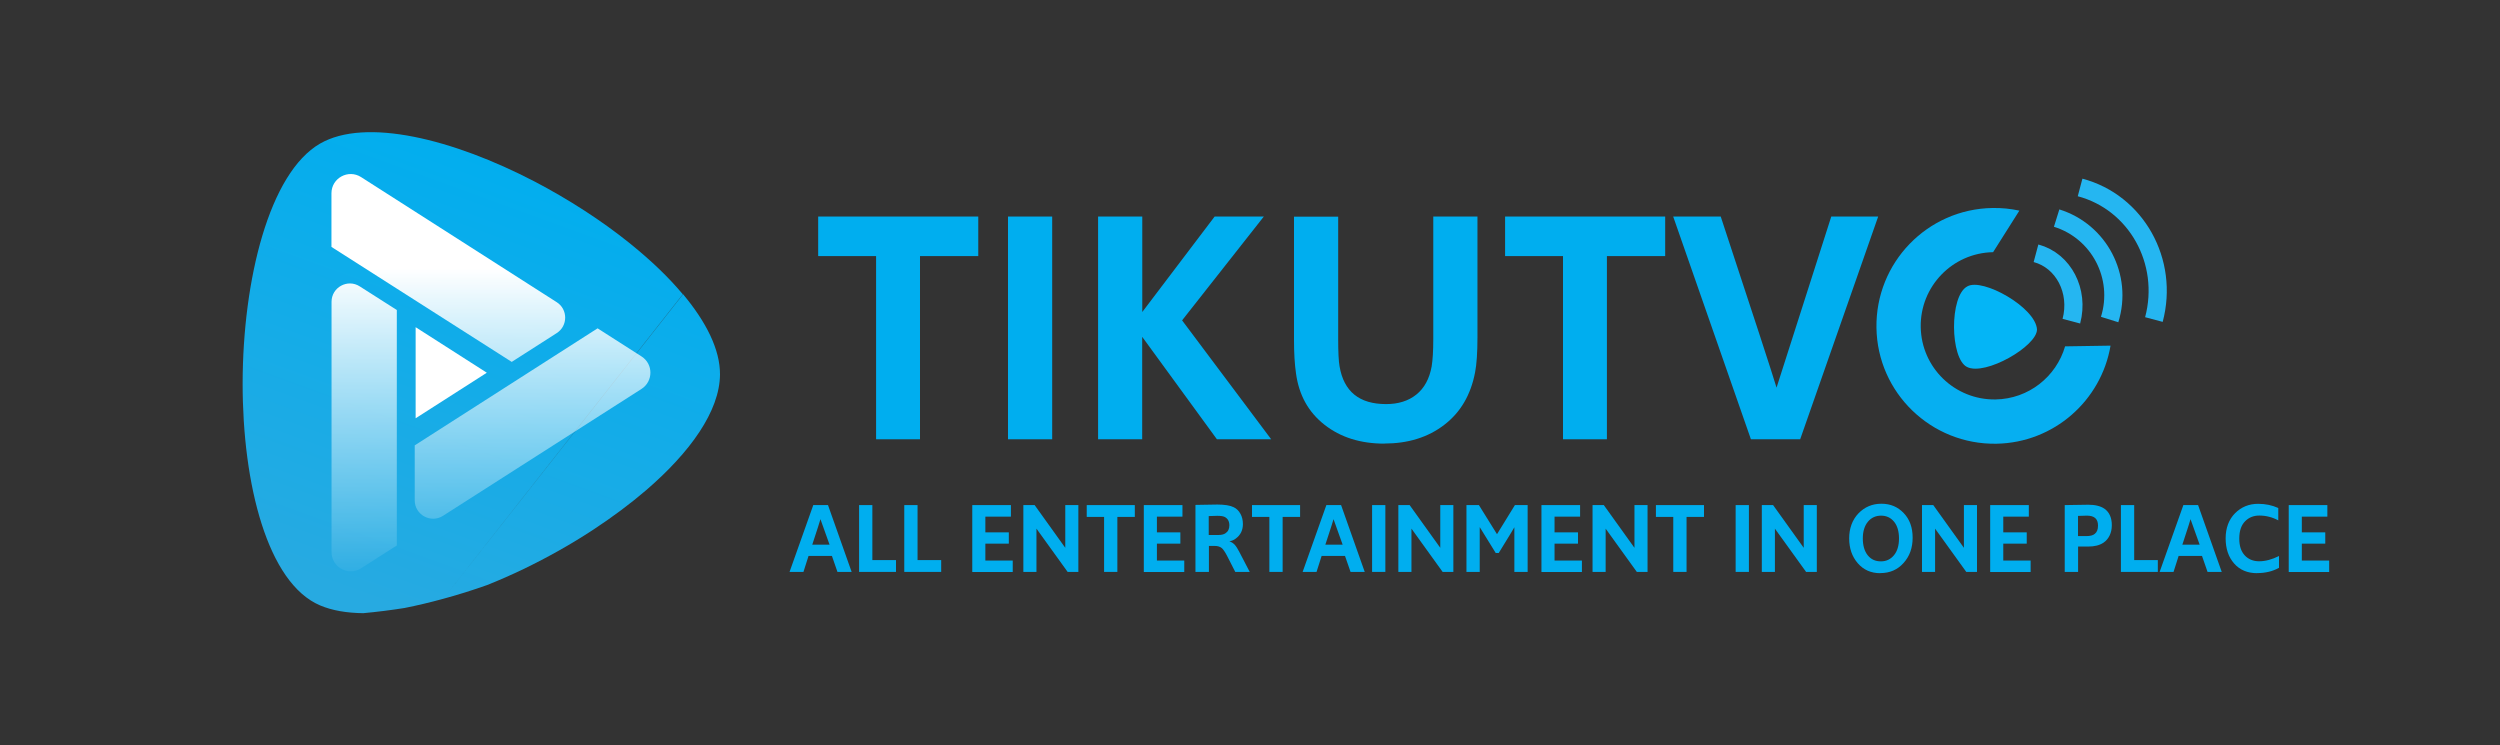 <?xml version="1.0" encoding="UTF-8"?>
<svg id="Layer_1" data-name="Layer 1" xmlns="http://www.w3.org/2000/svg" xmlns:xlink="http://www.w3.org/1999/xlink" viewBox="0 0 275 82">
  <rect x="0" y="0" width="275" height="82" fill="#333333" stroke="none"/>
  <defs>
    <style>
      .cls-1 {
        fill: #04b5f6;
      }

      .cls-2 {
        fill: url(#linear-gradient-2);
      }

      .cls-3 {
        fill: #06aff1;
      }

      .cls-4 {
        fill: #00aeef;
      }

      .cls-5 {
        fill: url(#linear-gradient-3);
      }

      .cls-6 {
        fill: url(#linear-gradient);
      }

      .cls-7 {
        fill: none;
        stroke: #25b6f1;
        stroke-miterlimit: 10;
        stroke-width: 2px;
      }
    </style>
    <linearGradient id="linear-gradient" x1="60.16" y1="17.3" x2="42.21" y2="66.63" gradientUnits="userSpaceOnUse">
      <stop offset="0" stop-color="#00aeef"/>
      <stop offset="1" stop-color="#27aae1"/>
    </linearGradient>
    <linearGradient id="linear-gradient-2" x1="54" y1="29.53" x2="54" y2="64.62" gradientUnits="userSpaceOnUse">
      <stop offset="0" stop-color="#fff"/>
      <stop offset="1" stop-color="#fff" stop-opacity="0"/>
    </linearGradient>
    <linearGradient id="linear-gradient-3" x1="48.07" y1="21.96" x2="50.51" y2="55.54" gradientUnits="userSpaceOnUse">
      <stop offset="0" stop-color="#fff"/>
      <stop offset="1" stop-color="#fff"/>
    </linearGradient>
  </defs>
  <g>
    <path class="cls-6" d="m75.11,32.37c-1.57-1.88-3.53-3.75-5.74-5.53-.02-.02-.05-.04-.07-.06-3.13-2.52-6.76-4.86-10.49-6.81-8.97-4.67-18.59-7.07-23.61-4.17-5.57,3.22-8.49,14.93-8.51,26.35-.01,11.13,2.74,21.98,8.51,24.44,1.34.57,2.95.84,4.76.86,1.51-.14,3.03-.33,4.54-.57,1.41-.28,2.83-.62,4.25-1.01m0,0c1.63-.44,3.25-.95,4.85-1.52,1.33-.53,2.67-1.12,4-1.76,2.63-1.27,5.22-2.72,7.64-4.31,2.1-1.38,4.08-2.85,5.85-4.37,4.82-4.15,8.08-8.68,8.11-12.71.02-2.75-1.53-5.8-4.06-8.83m-22.72,9.82-3.04,23.31"/>
    <path class="cls-2" d="m65.74,36.12l4.36,2.79h0l.47.3c1.3.83,1.3,2.73,0,3.57l-21.84,13.96c-1.34.86-3.11-.11-3.11-1.7v-6.05l20.11-12.87Zm-4.5.52c1.24-.79,1.24-2.61,0-3.4l-21.52-13.76c-1.41-.9-3.26.11-3.26,1.78v5.9l19.83,12.65,4.95-3.17Zm-21.52,25.87l3.93-2.51v-25.9l-4.08-2.6c-1.34-.86-3.1.11-3.1,1.7v27.53c0,1.67,1.85,2.69,3.26,1.78Z"/>
    <polygon class="cls-5" points="45.72 46.01 53.55 41 45.72 35.99 45.72 46.01"/>
  </g>
  <g>
    <g>
      <path class="cls-4" d="m96.37,48.32v-20.15h-6.37v-4.35h17.61v4.35h-6.41v20.15h-4.83Z"/>
      <path class="cls-4" d="m110.88,48.32v-24.5h4.86v24.5h-4.86Z"/>
      <path class="cls-4" d="m120.79,48.32v-24.5h4.86v10.5l7.96-10.5h5.41l-8.99,11.42,9.8,13.08h-5.97l-8.22-11.27v11.27h-4.86Z"/>
      <path class="cls-4" d="m152.29,48.8c-2.63,0-4.83-.69-6.6-2.08-1.77-1.39-2.81-3.27-3.13-5.65-.15-1.03-.22-2.26-.22-3.68v-13.56h4.86v13.48c0,1.42.05,2.42.15,2.98.47,2.78,2.17,4.16,5.12,4.16,1.35,0,2.46-.35,3.33-1.05.87-.7,1.43-1.72,1.68-3.08.12-.74.18-1.74.18-3.02v-13.48h4.86v13.3c0,1.67-.09,2.95-.26,3.83-.47,2.48-1.6,4.41-3.39,5.78-1.79,1.38-3.99,2.06-6.6,2.06Z"/>
      <path class="cls-4" d="m171.93,48.32v-20.15h-6.37v-4.35h17.61v4.35h-6.41v20.15h-4.83Z"/>
      <path class="cls-4" d="m192.6,48.32l-8.55-24.5h5.23c3.6,10.9,5.64,17.17,6.14,18.82l6.02-18.82h5.16l-8.58,24.5h-5.42Z"/>
    </g>
    <g>
      <g>
        <path class="cls-3" d="m219.24,27.74l2.89-4.57h0c-.96-.21-1.95-.31-2.97-.29-7.16.12-12.86,6.02-12.75,13.18s6.02,12.86,13.18,12.75c6.34-.1,11.55-4.75,12.57-10.79h0s-5,.08-5,.08h0c-.97,3.33-4.01,5.78-7.65,5.84-4.47.07-8.16-3.49-8.23-7.97-.07-4.46,3.48-8.14,7.94-8.23,0,0,.02,0,.03,0Z"/>
        <path class="cls-1" d="m216.41,31.5c-2,1.04-1.9,7.97-.03,8.87,1.99,1,7.69-2.28,7.69-4.13-.14-2.42-5.98-5.7-7.66-4.74Z"/>
      </g>
      <g>
        <path class="cls-7" d="m223.96,27.86c3.03.81,4.77,4.15,3.89,7.47"/>
        <path class="cls-7" d="m228.81,20.62c6.18,1.64,9.82,8.15,8.12,14.53"/>
        <path class="cls-7" d="m226.23,23.99c4.69,1.46,7.3,6.46,5.83,11.16"/>
      </g>
    </g>
  </g>
  <g>
    <path class="cls-4" d="m86.85,62.91l2.61-7.35h1.62l2.6,7.35h-1.56l-.61-1.76h-2.57l-.56,1.76h-1.54Zm2.5-3h1.9c-.19-.54-.37-1.04-.54-1.51s-.28-.79-.35-.98c-.07-.19-.1-.29-.11-.31-.07.26-.37,1.19-.9,2.8Z"/>
    <path class="cls-4" d="m94.5,62.91v-7.35h1.46v6.05h2.6v1.3h-4.06Z"/>
    <path class="cls-4" d="m99.47,62.91v-7.35h1.46v6.05h2.6v1.3h-4.06Z"/>
    <path class="cls-4" d="m106.95,62.91v-7.35h4.25v1.27h-2.81v1.73h2.58v1.24h-2.58v1.86h3.01v1.26h-4.45Z"/>
    <path class="cls-4" d="m112.57,62.91v-7.35h1.24l3.37,4.7v-4.7h1.44v7.35h-1.18l-3.43-4.76v4.76h-1.44Z"/>
    <path class="cls-4" d="m121.45,62.91v-6.05h-1.91v-1.3h5.29v1.3h-1.92v6.05h-1.45Z"/>
    <path class="cls-4" d="m125.82,62.91v-7.35h4.25v1.27h-2.81v1.73h2.58v1.24h-2.58v1.86h3.01v1.26h-4.45Z"/>
    <path class="cls-4" d="m131.5,62.91v-7.37c1.36-.03,2.16-.04,2.4-.04.82,0,1.43.1,1.82.3.31.15.55.39.73.72.18.32.27.7.27,1.13,0,.67-.26,1.2-.77,1.58-.18.15-.42.26-.72.32.21.06.4.18.59.37.16.18.32.44.49.76l1.16,2.23h-1.59l-.93-1.82c-.21-.4-.4-.66-.54-.79-.2-.17-.47-.25-.81-.25h-.62v2.86h-1.46Zm1.46-4.06h1.03c.36,0,.63-.06.81-.19.29-.19.43-.48.43-.87,0-.44-.17-.74-.5-.92-.17-.09-.45-.13-.84-.13l-.93.03v2.08Z"/>
    <path class="cls-4" d="m139.63,62.91v-6.05h-1.91v-1.3h5.29v1.3h-1.92v6.05h-1.45Z"/>
    <path class="cls-4" d="m143.29,62.91l2.61-7.35h1.62l2.6,7.35h-1.56l-.61-1.76h-2.57l-.56,1.76h-1.54Zm2.5-3h1.9c-.19-.54-.37-1.04-.54-1.51-.17-.47-.28-.79-.35-.98-.07-.19-.1-.29-.11-.31-.07.26-.37,1.19-.9,2.8Z"/>
    <path class="cls-4" d="m150.93,62.91v-7.35h1.46v7.35h-1.46Z"/>
    <path class="cls-4" d="m153.82,62.91v-7.35h1.24l3.37,4.7v-4.7h1.44v7.35h-1.18l-3.43-4.76v4.76h-1.44Z"/>
    <path class="cls-4" d="m161.31,62.91v-7.35h1.37l1.99,3.2,1.97-3.2h1.4v7.35h-1.46v-4.91c-.04.09-.61,1.03-1.72,2.83h-.33c-1.16-1.86-1.74-2.81-1.76-2.85v4.93h-1.46Z"/>
    <path class="cls-4" d="m169.56,62.91v-7.35h4.25v1.27h-2.81v1.73h2.58v1.24h-2.58v1.86h3.01v1.26h-4.45Z"/>
    <path class="cls-4" d="m175.18,62.91v-7.35h1.24l3.37,4.7v-4.7h1.44v7.35h-1.18l-3.43-4.76v4.76h-1.44Z"/>
    <path class="cls-4" d="m184.06,62.91v-6.05h-1.91v-1.3h5.29v1.3h-1.92v6.05h-1.45Z"/>
    <path class="cls-4" d="m190.92,62.91v-7.35h1.46v7.35h-1.46Z"/>
    <path class="cls-4" d="m193.8,62.91v-7.35h1.24l3.37,4.7v-4.7h1.44v7.35h-1.18l-3.43-4.76v4.76h-1.44Z"/>
    <path class="cls-4" d="m206.83,63.05c-1.03,0-1.85-.37-2.48-1.1-.63-.73-.94-1.64-.94-2.73s.34-2.04,1.02-2.75c.68-.7,1.52-1.06,2.52-1.06s1.8.34,2.46,1.03c.66.69.98,1.59.98,2.71s-.33,2.04-1,2.78c-.66.74-1.51,1.11-2.55,1.11Zm.07-1.3c.59,0,1.07-.23,1.44-.68.37-.45.55-1.07.55-1.84s-.18-1.41-.55-1.85c-.36-.44-.84-.66-1.42-.66s-1.08.22-1.45.67c-.37.45-.56,1.06-.56,1.84s.18,1.4.54,1.85c.36.45.84.67,1.45.67Z"/>
    <path class="cls-4" d="m211.42,62.91v-7.35h1.24l3.37,4.7v-4.7h1.44v7.35h-1.18l-3.43-4.76v4.76h-1.44Z"/>
    <path class="cls-4" d="m218.92,62.91v-7.35h4.25v1.27h-2.81v1.73h2.58v1.24h-2.58v1.86h3.01v1.26h-4.45Z"/>
    <path class="cls-4" d="m227.12,62.91v-7.35c1.47-.03,2.33-.04,2.6-.04.76,0,1.35.15,1.77.44.54.38.81.99.81,1.81,0,.42-.08.8-.24,1.13-.16.33-.39.6-.67.79-.43.29-.99.43-1.68.43h-1.12v2.79h-1.46Zm1.46-3.94h.9c.44,0,.76-.08.95-.25.24-.19.35-.49.35-.91,0-.73-.4-1.09-1.22-1.09l-.98.03v2.22Z"/>
    <path class="cls-4" d="m233.3,62.91v-7.35h1.46v6.05h2.6v1.3h-4.06Z"/>
    <path class="cls-4" d="m237.56,62.91l2.61-7.35h1.62l2.6,7.35h-1.56l-.61-1.76h-2.57l-.56,1.76h-1.54Zm2.5-3h1.9c-.19-.54-.37-1.04-.54-1.51-.17-.47-.28-.79-.35-.98-.07-.19-.1-.29-.11-.31-.07.26-.37,1.19-.9,2.8Z"/>
    <path class="cls-4" d="m248.29,63.05c-1.07,0-1.92-.36-2.54-1.07-.62-.71-.93-1.63-.93-2.76s.35-2.08,1.04-2.77c.69-.69,1.54-1.03,2.53-1.03.8,0,1.54.15,2.22.46v1.36c-.65-.35-1.35-.53-2.09-.53-.63,0-1.15.21-1.57.64-.42.43-.63,1.06-.63,1.89s.2,1.41.6,1.85c.4.43.93.65,1.59.65s1.41-.19,2.18-.58v1.3c-.68.38-1.48.58-2.4.58Z"/>
    <path class="cls-4" d="m251.76,62.91v-7.35h4.25v1.27h-2.81v1.73h2.58v1.24h-2.58v1.86h3.01v1.26h-4.45Z"/>
  </g>
</svg>